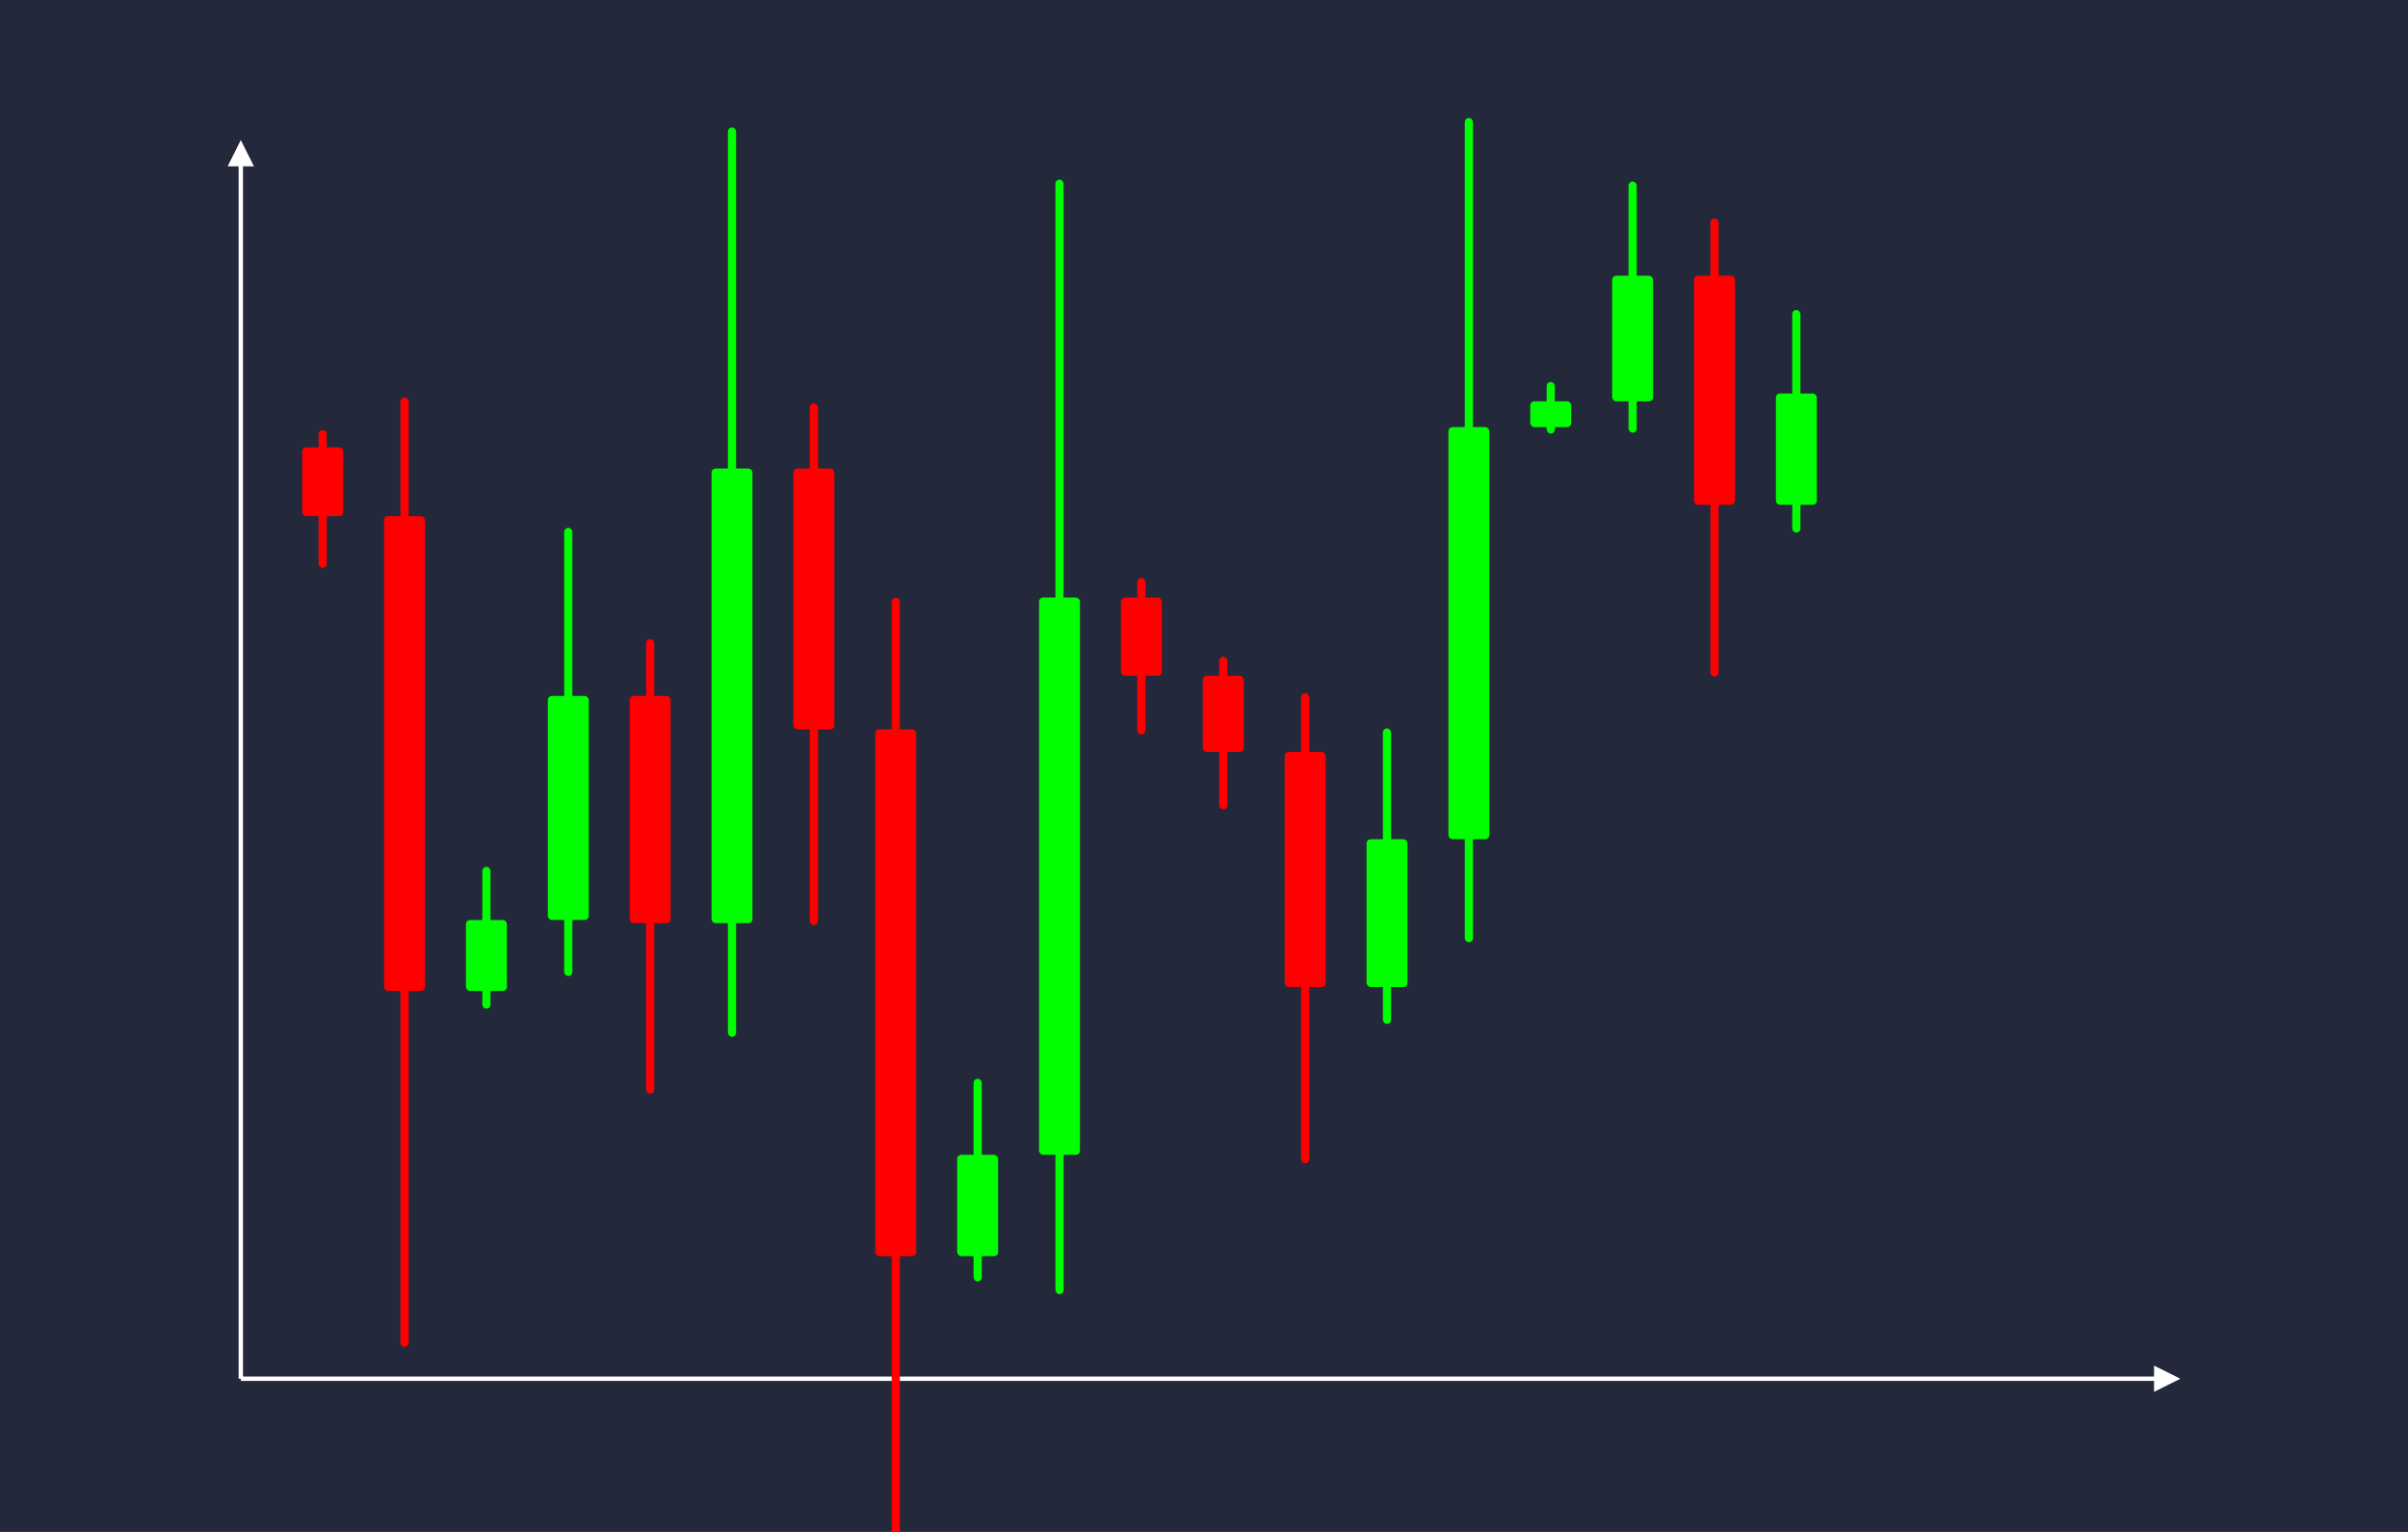 <svg width='1100' height='700' viewBox='0 0 1100 700' fill='none' xmlns='http://www.w3.org/2000/svg'>
            <style>
                .regular {
                    font: normal 25.3px sans-serif;
                }
            </style>

            <defs>
                <marker id='arrow' viewBox='0 0 10 10' refX='5' refY='5' markerWidth='6' markerHeight='6' orient='auto-start-reverse'>
                    <path fill='#fff' d='M 0 0 L 10 5 L 0 10 z' />
                </marker>
            </defs>

            <rect width='1100' height='700' fill='#24283b'/>

            <line x1='110' y1='630' x2='110' y2='70' stroke='#fff' stroke-width='2' marker-end='url(#arrow)'/>
            <line x1='110' y1='630' x2='990' y2='630' stroke='#fff' stroke-width='2' marker-end='url(#arrow)'/>

            <rect x='138.05' y='204.40' width='18.70' height='31.46' rx='1.87' fill='#f00' /><rect x='145.53' y='196.54' width='3.74' height='62.91' rx='1.87' fill='#f00' />
<rect x='175.45' y='235.86' width='18.70' height='216.94' rx='1.87' fill='#f00' /><rect x='182.93' y='181.62' width='3.74' height='433.89' rx='1.87' fill='#f00' />
<rect x='212.85' y='420.39' width='18.70' height='32.42' rx='1.87' fill='#0f0' /><rect x='220.33' y='396.08' width='3.74' height='64.83' rx='1.87' fill='#0f0' />
<rect x='250.25' y='317.99' width='18.70' height='102.40' rx='1.87' fill='#0f0' /><rect x='257.73' y='241.18' width='3.74' height='204.81' rx='1.87' fill='#0f0' />
<rect x='287.65' y='317.99' width='18.70' height='103.86' rx='1.87' fill='#f00' /><rect x='295.13' y='292.02' width='3.74' height='207.73' rx='1.87' fill='#f00' />
<rect x='325.05' y='214.09' width='18.70' height='207.76' rx='1.87' fill='#0f0' /><rect x='332.53' y='58.26' width='3.74' height='415.53' rx='1.87' fill='#0f0' />
<rect x='362.45' y='214.09' width='18.70' height='119.19' rx='1.87' fill='#f00' /><rect x='369.93' y='184.29' width='3.74' height='238.37' rx='1.87' fill='#f00' />
<rect x='399.85' y='333.27' width='18.70' height='240.73' rx='1.87' fill='#f00' /><rect x='407.33' y='273.09' width='3.74' height='481.45' rx='1.87' fill='#f00' />
<rect x='437.25' y='527.69' width='18.70' height='46.31' rx='1.87' fill='#0f0' /><rect x='444.73' y='492.95' width='3.74' height='92.62' rx='1.87' fill='#0f0' />
<rect x='474.65' y='273.05' width='18.70' height='254.64' rx='1.87' fill='#0f0' /><rect x='482.13' y='82.07' width='3.74' height='509.28' rx='1.87' fill='#0f0' />
<rect x='512.05' y='273.05' width='18.70' height='35.75' rx='1.87' fill='#f00' /><rect x='519.53' y='264.11' width='3.74' height='71.49' rx='1.87' fill='#f00' />
<rect x='549.45' y='308.79' width='18.70' height='34.82' rx='1.87' fill='#f00' /><rect x='556.93' y='300.09' width='3.74' height='69.65' rx='1.87' fill='#f00' />
<rect x='586.85' y='343.61' width='18.70' height='107.38' rx='1.87' fill='#f00' /><rect x='594.33' y='316.77' width='3.74' height='214.77' rx='1.87' fill='#f00' />
<rect x='624.25' y='383.48' width='18.70' height='67.52' rx='1.87' fill='#0f0' /><rect x='631.73' y='332.84' width='3.74' height='135.04' rx='1.87' fill='#0f0' />
<rect x='661.65' y='195.16' width='18.70' height='188.31' rx='1.87' fill='#0f0' /><rect x='669.13' y='53.93' width='3.74' height='376.63' rx='1.87' fill='#0f0' />
<rect x='699.05' y='183.39' width='18.70' height='11.78' rx='1.87' fill='#0f0' /><rect x='706.53' y='174.56' width='3.74' height='23.55' rx='1.87' fill='#0f0' />
<rect x='736.45' y='126.00' width='18.70' height='57.39' rx='1.87' fill='#0f0' /><rect x='743.93' y='82.95' width='3.74' height='114.78' rx='1.87' fill='#0f0' />
<rect x='773.85' y='126.00' width='18.70' height='104.67' rx='1.87' fill='#f00' /><rect x='781.33' y='99.83' width='3.74' height='209.34' rx='1.87' fill='#f00' />
<rect x='811.25' y='179.80' width='18.70' height='50.87' rx='1.87' fill='#0f0' /><rect x='818.73' y='141.65' width='3.74' height='101.74' rx='1.87' fill='#0f0' />

        </svg>